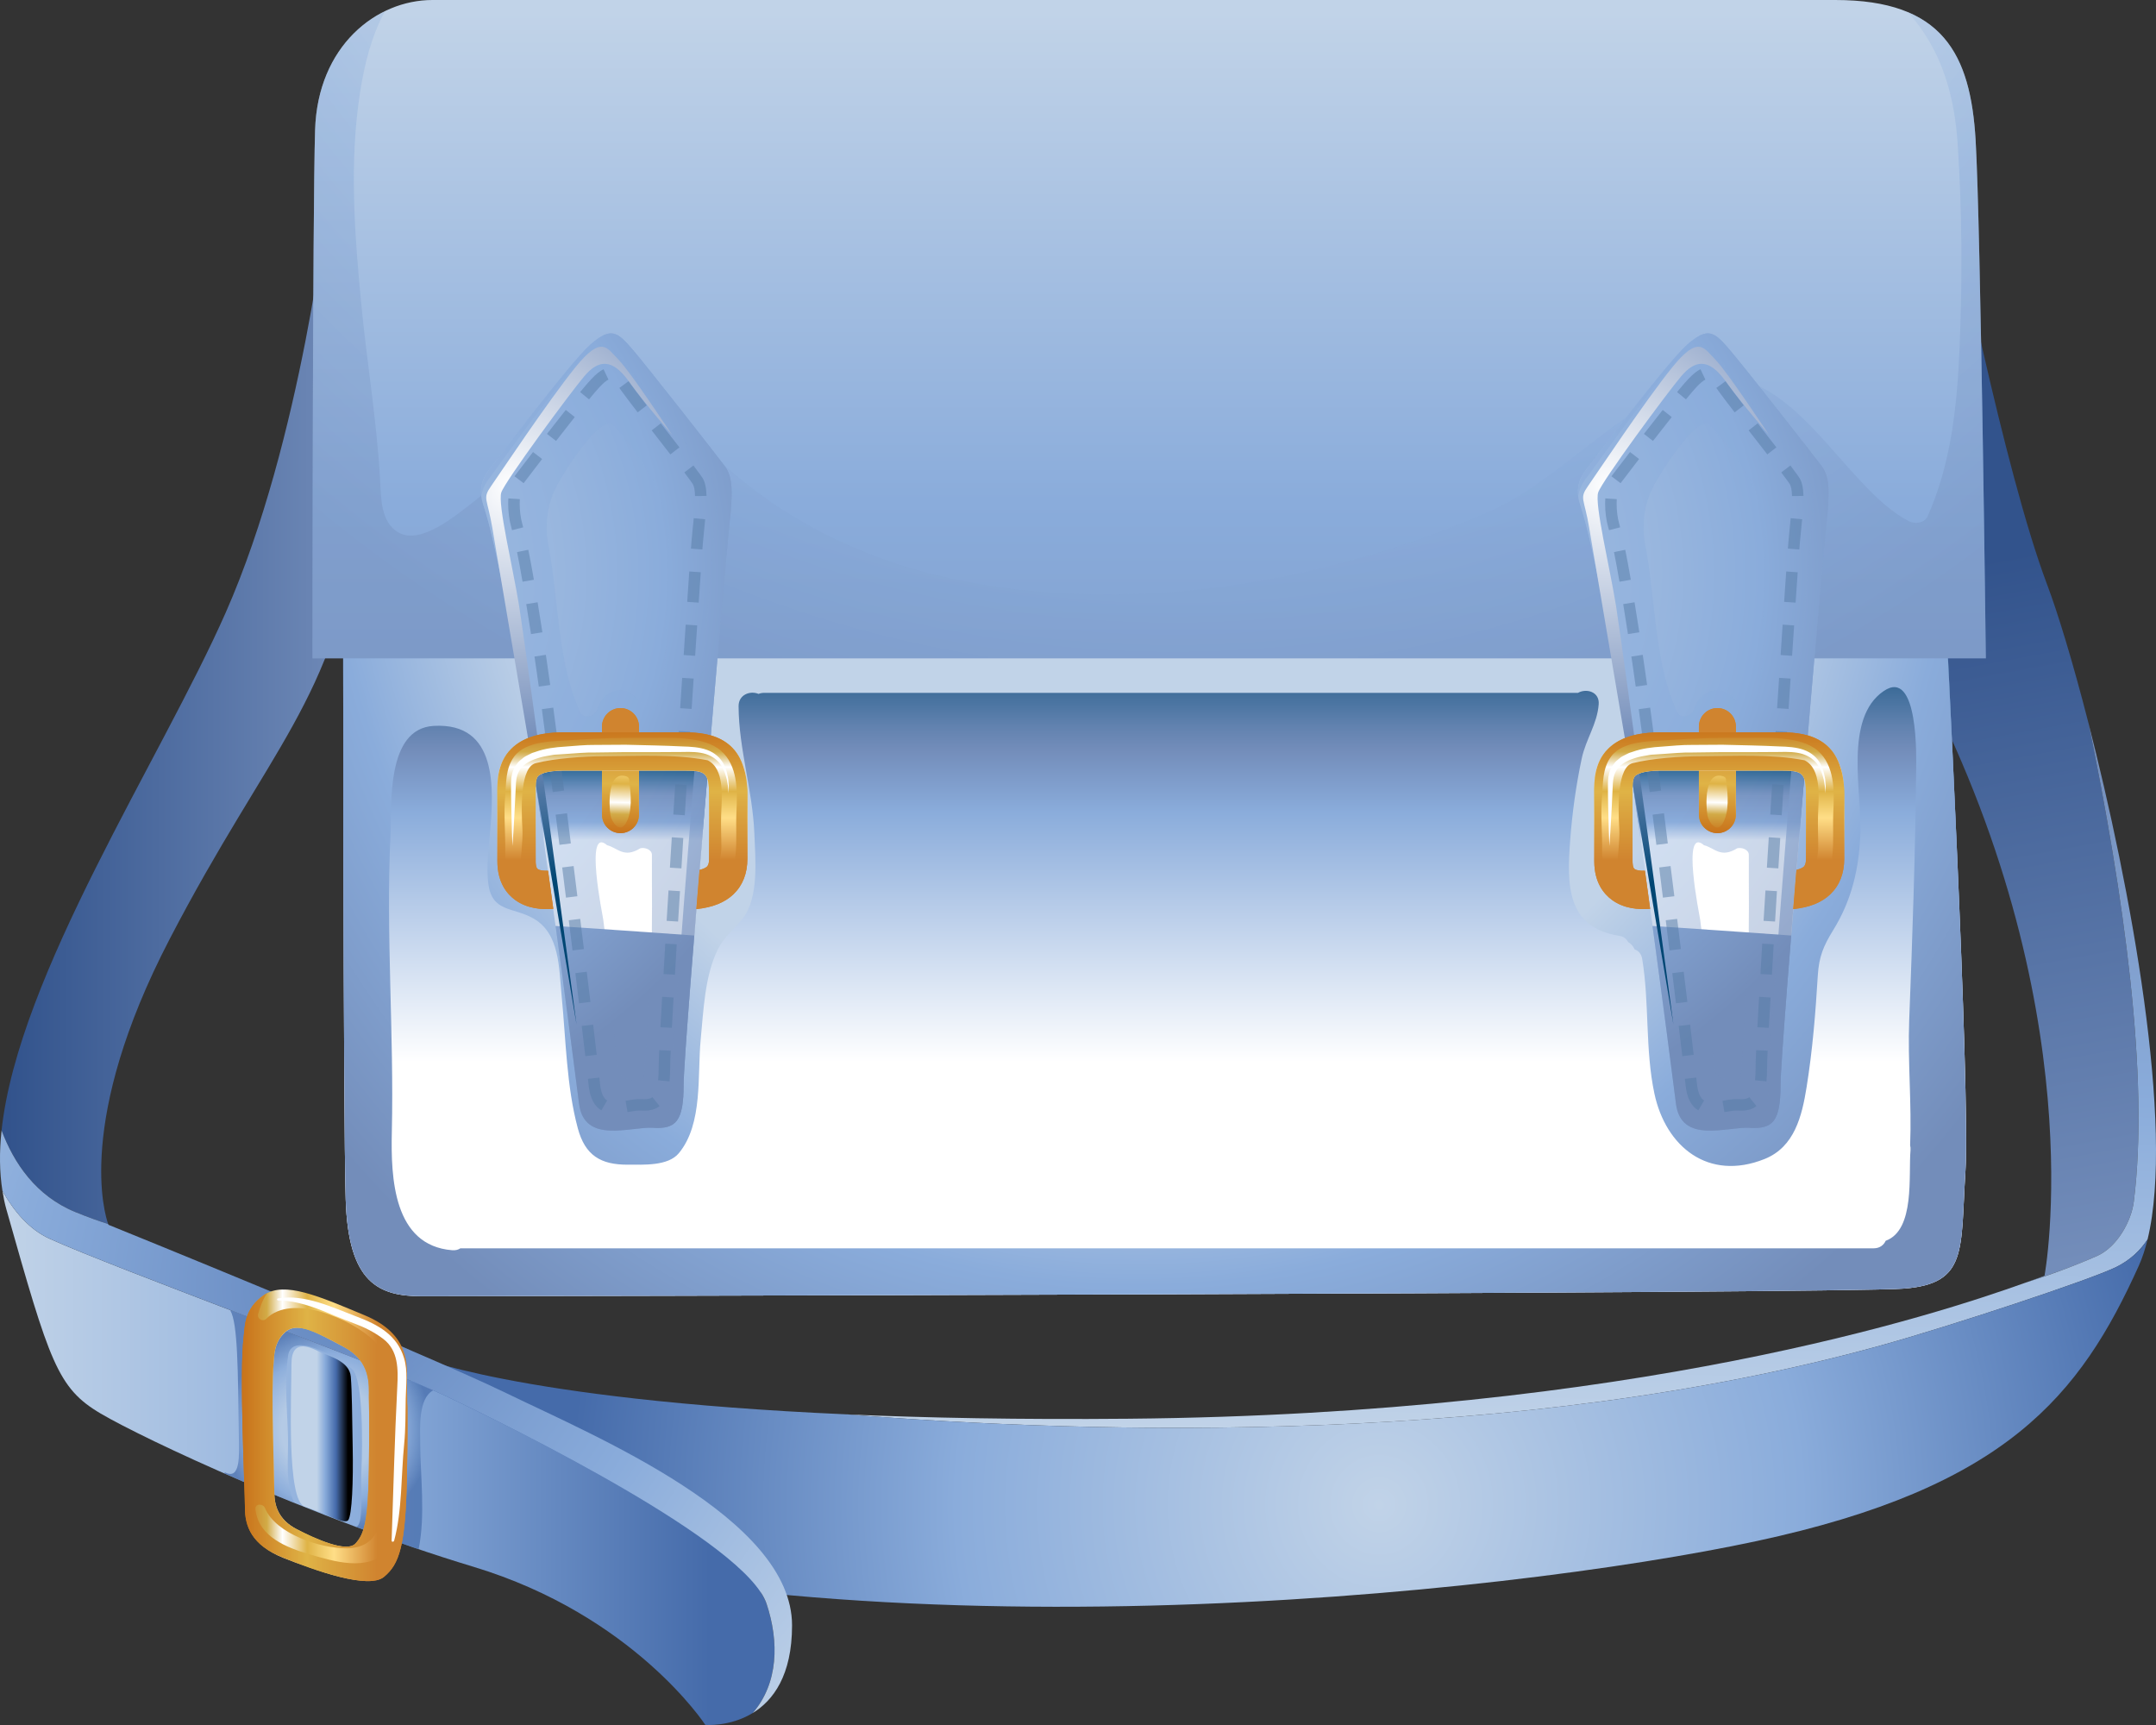 <svg width="70" height="56" viewBox="0 0 70 56" fill="none" xmlns="http://www.w3.org/2000/svg">
<rect x="0" y="0" width="70" height="56" fill="#333333" stroke="none"/>
<path d="M69.278 39.015C69.789 34.971 68.958 29.061 67.805 23.463C67.306 21.518 66.818 19.91 66.462 18.969C65.055 15.242 63.398 6.793 63.398 6.793L62.239 21.703C68.036 32.637 66.38 41.417 66.38 41.417C66.243 41.466 66.022 41.548 65.722 41.655C66.58 41.383 67.368 41.088 68.08 40.776C68.747 40.483 69.2 39.634 69.278 39.015Z" fill="url(#paint0_linear_13345_316745)"/>
<path d="M61.079 43.675C63.315 43.054 67.899 41.538 68.719 41.128C69.17 40.902 69.489 40.594 69.726 40.237C70.617 36.57 69.167 28.764 67.805 23.463C68.958 29.062 69.789 34.972 69.278 39.016C69.2 39.634 68.746 40.484 68.08 40.776C67.368 41.088 66.579 41.384 65.721 41.655C62.929 42.652 53.098 45.907 36.648 46.057C33.108 46.089 30.067 46.03 27.461 45.915C35.535 46.562 49.315 46.943 61.079 43.675Z" fill="url(#paint1_linear_13345_316745)"/>
<path d="M68.719 41.127C67.899 41.538 63.315 43.053 61.079 43.675C49.315 46.943 35.535 46.562 27.461 45.914C16.657 45.437 13.376 43.985 13.376 43.985L13.044 49.37C27.372 54.091 48.905 51.772 57.021 50.032C65.137 48.293 67.539 45.311 69.444 41.086C69.556 40.837 69.649 40.551 69.726 40.237C69.489 40.594 69.17 40.902 68.719 41.127Z" fill="url(#paint2_radial_13345_316745)"/>
<path d="M63.151 19.467C63.151 19.467 63.979 35.454 63.813 38.022C63.648 40.59 63.896 41.666 61.826 41.832C59.755 41.998 15.116 42.081 13.709 42.081C12.301 42.081 11.307 41.666 11.224 38.933C11.141 36.2 11.141 18.97 11.141 18.97L63.151 19.467Z" fill="url(#paint3_radial_13345_316745)"/>
<g style="mix-blend-mode:multiply">
<path d="M63.151 19.467C63.151 19.467 63.979 35.454 63.813 38.022C63.648 40.59 63.896 41.666 61.826 41.832C59.755 41.998 15.116 42.081 13.709 42.081C12.301 42.081 11.307 41.666 11.224 38.933C11.141 36.2 11.141 18.97 11.141 18.97L63.151 19.467Z" fill="url(#paint4_linear_13345_316745)"/>
</g>
<g style="mix-blend-mode:multiply">
<path d="M63.151 19.467L11.141 18.97C11.141 18.97 11.141 36.2 11.224 38.933C11.307 41.666 12.301 42.081 13.709 42.081C15.116 42.081 59.755 41.998 61.826 41.832C63.896 41.666 63.648 40.59 63.813 38.022C63.979 35.454 63.151 19.467 63.151 19.467ZM62.213 24.933C62.188 27.666 62.092 30.396 61.987 33.126C61.936 34.46 62.072 35.835 62.017 37.183C62.029 37.229 62.035 37.28 62.03 37.338C61.959 38.139 62.185 39.931 61.224 40.28C61.161 40.419 61.031 40.525 60.832 40.525H14.947C14.879 40.571 14.79 40.596 14.682 40.587C12.773 40.436 12.687 38.239 12.722 36.743C12.795 33.547 12.528 30.346 12.676 27.15C12.723 26.123 12.528 23.649 14.086 23.565C16.161 23.452 16.036 25.586 15.909 27.036C15.862 27.571 15.788 28.131 15.852 28.668C15.966 29.62 16.644 29.439 17.305 29.808C18.182 30.296 18.147 31.432 18.236 32.338C18.372 33.73 18.393 35.269 18.76 36.628C18.997 37.508 19.502 37.816 20.391 37.81C20.882 37.807 21.688 37.864 22.042 37.435C22.83 36.481 22.638 34.901 22.75 33.744C22.839 32.817 22.883 31.686 23.295 30.844C23.513 30.399 23.819 30.19 24.114 29.817C24.648 29.145 24.524 27.872 24.492 27.06C24.437 25.66 23.985 24.308 23.98 22.925C23.979 22.546 24.36 22.414 24.628 22.527C24.68 22.506 24.739 22.493 24.806 22.493H51.233C51.511 22.337 51.936 22.459 51.906 22.863C51.857 23.511 51.489 23.992 51.354 24.628C51.169 25.501 51.046 26.386 50.98 27.277C50.874 28.705 50.848 30.105 52.567 30.378C52.719 30.402 52.812 30.481 52.859 30.582C52.947 30.631 53.024 30.707 53.07 30.819C53.07 30.82 53.07 30.821 53.071 30.821C53.192 30.86 53.29 30.958 53.318 31.129C53.557 32.575 53.409 34.071 53.715 35.504C54.08 37.218 55.458 38.359 57.291 37.626C58.265 37.236 58.505 36.231 58.656 35.292C58.85 34.087 58.946 32.877 59.02 31.662C59.057 31.061 59.204 30.706 59.509 30.213C60.129 29.212 60.362 28.191 60.403 27.021C60.45 25.722 59.867 23.316 61.158 22.435C62.303 21.654 62.215 24.685 62.213 24.933Z" fill="url(#paint5_radial_13345_316745)"/>
</g>
<path d="M2.445 39.347C2.838 39.508 3.191 39.636 3.512 39.736C3.408 39.448 2.439 36.389 5.509 30.484C8.739 24.271 10.892 22.698 11.637 17.065C12.383 11.432 10.644 6.462 10.644 6.462C10.644 6.462 9.815 14.248 7.331 19.881C5.232 24.639 0.594 31.641 0.051 36.697C0.453 37.762 1.168 38.824 2.445 39.347Z" fill="url(#paint6_linear_13345_316745)"/>
<path d="M24.887 52.062C24.225 50.074 16.73 46.388 14.453 45.311C12.175 44.234 3.81 41.211 1.615 40.216C0.954 39.917 0.455 39.33 0.079 38.658C0.112 38.865 0.152 39.068 0.208 39.264C1.615 44.234 1.864 45.062 3.272 45.891C4.68 46.719 10.146 49.287 15.363 50.861C20.581 52.434 22.9 55.996 22.9 55.996C22.9 55.996 23.694 56.066 24.439 55.611C25.278 54.638 25.296 53.287 24.887 52.062Z" fill="url(#paint7_linear_13345_316745)"/>
<path d="M25.716 52.766C25.716 49.287 19.339 46.636 16.441 45.228C13.542 43.82 3.521 39.761 3.521 39.761C3.521 39.761 3.517 39.751 3.512 39.736C3.191 39.635 2.837 39.508 2.444 39.347C1.167 38.824 0.452 37.762 0.051 36.697C-0.024 37.391 -0.018 38.047 0.079 38.658C0.455 39.33 0.954 39.917 1.616 40.216C3.811 41.21 12.175 44.234 14.453 45.311C16.73 46.388 24.225 50.074 24.888 52.062C25.296 53.287 25.279 54.638 24.44 55.611C25.097 55.209 25.716 54.397 25.716 52.766Z" fill="url(#paint8_radial_13345_316745)"/>
<g style="mix-blend-mode:multiply" opacity="0.7">
<path d="M14.066 45.135C12.692 44.528 10.047 43.515 7.502 42.541C7.493 42.541 7.485 42.541 7.476 42.541C7.724 42.96 7.724 44.483 7.755 46.657C7.763 47.233 7.817 48.055 7.311 47.803C7.298 47.796 7.288 47.82 7.278 47.83C7.984 48.14 8.751 48.464 9.555 48.789C9.248 48.107 9.367 47.392 9.351 46.671C9.33 45.781 9.226 44.889 9.355 44.002C9.483 43.121 11.269 44.272 11.451 44.467C11.789 44.828 11.776 46.894 11.732 47.793C11.709 48.279 11.824 49.639 11.532 49.557C12.209 49.81 12.897 50.058 13.592 50.293C13.818 49.18 13.647 47.925 13.643 46.832C13.642 46.378 13.57 45.4 14.066 45.135Z" fill="url(#paint9_radial_13345_316745)"/>
</g>
<path opacity="0.5" d="M13.279 43.814C12.023 43.274 10.608 42.679 9.253 42.116C8.725 42.44 8.115 42.549 7.502 42.541C10.048 43.515 12.693 44.529 14.066 45.136C14.069 45.134 14.072 45.133 14.075 45.132C13.638 44.867 13.369 44.315 13.279 43.814Z" fill="url(#paint10_radial_13345_316745)"/>
<path d="M10.147 21.372H64.475C64.475 21.372 64.31 7.373 64.144 4.556C63.979 1.74 63.068 0 59.589 0C56.111 0 15.861 0 14.039 0C12.217 0 10.313 1.492 10.23 4.225C10.147 6.959 10.147 21.372 10.147 21.372Z" fill="url(#paint11_linear_13345_316745)"/>
<g style="mix-blend-mode:multiply" opacity="0.4">
<path d="M64.144 4.557C64.025 2.524 63.517 1.053 61.937 0.391C62.016 0.476 62.093 0.564 62.165 0.654C63.103 1.825 63.464 3.21 63.562 4.691C63.707 6.888 63.714 9.138 63.62 11.338C63.54 13.195 63.346 15.039 62.589 16.755C62.486 16.988 62.169 17.021 61.969 16.917C59.814 15.794 58.139 11.613 55.284 12.351C52.608 13.042 50.777 15.555 48.254 16.651C42.84 19.005 36.172 20.081 30.366 18.661C27.462 17.951 24.667 16.432 22.633 14.224C22.078 13.622 21.402 12.702 20.545 12.545C19.578 12.367 18.772 12.894 18.104 13.538C17.172 14.438 16.383 15.519 15.35 16.309C14.844 16.696 13.679 17.702 12.943 17.29C12.351 16.959 12.373 16.146 12.34 15.555C12.231 13.629 11.905 11.722 11.723 9.803C11.509 7.556 11.34 5.238 11.691 2.995C11.83 2.108 12.057 1.162 12.501 0.365C11.278 0.96 10.289 2.274 10.23 4.225C10.147 6.959 10.147 21.372 10.147 21.372H64.475C64.475 21.372 64.31 7.373 64.144 4.557Z" fill="url(#paint12_radial_13345_316745)"/>
</g>
<path d="M15.985 15.118C15.985 15.118 18.511 11.763 19.173 11.183C19.836 10.604 20.043 10.769 20.54 11.349C21.037 11.929 23.273 14.787 23.521 15.118C23.77 15.449 23.811 15.864 23.687 16.982C23.562 18.1 22.196 34.004 22.196 35.205C22.196 36.406 21.948 36.655 21.202 36.613C20.457 36.572 18.966 37.152 18.8 35.827C18.635 34.501 17.351 24.644 16.772 21.413C16.192 18.183 15.902 17.023 15.695 16.402C15.488 15.781 15.736 15.408 15.985 15.118Z" fill="url(#paint13_radial_13345_316745)"/>
<g style="mix-blend-mode:multiply">
<path d="M22.54 30.37C22.682 28.594 22.852 26.545 23.018 24.589C22.129 24.601 21.241 24.607 20.352 24.581C19.358 24.553 18.248 24.318 17.27 24.582C17.518 26.265 17.792 28.236 18.039 30.06C19.54 30.156 21.04 30.265 22.54 30.37Z" fill="url(#paint14_linear_13345_316745)"/>
</g>
<g style="mix-blend-mode:multiply" opacity="0.4">
<path d="M23.521 15.118C23.273 14.787 21.037 11.929 20.54 11.349C20.043 10.769 19.836 10.604 19.173 11.183C18.511 11.763 15.985 15.118 15.985 15.118C15.736 15.408 15.488 15.781 15.695 16.402C15.902 17.023 16.192 18.183 16.772 21.413C17.351 24.644 18.635 34.501 18.8 35.827C18.966 37.152 20.457 36.572 21.202 36.613C21.948 36.655 22.196 36.406 22.196 35.205C22.196 34.004 23.562 18.1 23.687 16.982C23.811 15.864 23.77 15.449 23.521 15.118ZM21.14 31.229C21.089 32.558 20.995 33.714 20.912 34.895C20.887 35.258 20.078 35.041 20.043 34.708C19.879 33.143 19.802 31.422 19.587 29.862C19.567 29.71 18.965 26.79 19.712 27.439C20.054 27.523 20.25 27.874 20.79 27.538C20.937 27.5 21.167 27.582 21.166 27.752C21.161 28.827 21.188 30 21.14 31.229ZM21.716 17.769C21.657 18.956 21.645 19.935 21.616 21.123C21.606 21.53 21.534 22.594 21.492 22.697C21.189 23.457 20.82 22.711 20.491 22.51C20.015 22.218 19.539 22.546 19.386 23.027C19.313 23.255 18.941 23.36 18.826 23.1C18.085 21.421 18.149 19.502 17.81 17.723C17.675 17.012 17.767 16.327 18.121 15.694C18.305 15.363 19.527 13.365 19.928 13.825C20.907 14.946 21.792 16.204 21.716 17.769Z" fill="url(#paint15_radial_13345_316745)"/>
</g>
<path d="M18.719 33.258C18.719 33.258 17.062 20.957 16.855 19.673C16.648 18.39 16.152 16.36 16.276 15.987C16.4 15.615 18.512 12.757 18.967 12.218C19.423 11.68 19.867 11.618 20.411 12.374C20.955 13.13 21.825 14.123 21.825 14.123C21.825 14.123 20.458 12.053 20.085 11.68C19.713 11.307 19.547 10.851 18.678 11.928C17.808 13.005 16.234 15.366 15.945 15.78C15.655 16.194 15.82 16.153 15.986 17.147C16.152 18.141 18.719 33.258 18.719 33.258Z" fill="url(#paint16_radial_13345_316745)"/>
<g style="mix-blend-mode:multiply" opacity="0.6">
<path d="M23.521 15.118C23.272 14.787 21.036 11.929 20.539 11.349C20.042 10.769 19.835 10.604 19.173 11.183C18.51 11.763 15.984 15.118 15.984 15.118C15.779 15.357 15.579 15.654 15.629 16.099C15.671 15.817 15.816 15.607 15.962 15.429C15.962 15.429 18.333 12.122 18.955 11.551C19.578 10.979 19.772 11.143 20.238 11.714C20.705 12.286 22.805 15.102 23.038 15.429C23.271 15.755 23.31 16.164 23.193 17.266C23.077 18.368 21.794 34.043 21.794 35.227C21.794 36.247 21.619 36.569 21.123 36.613C21.15 36.613 21.177 36.612 21.201 36.613C21.947 36.655 22.195 36.406 22.195 35.205C22.195 34.004 23.562 18.1 23.686 16.982C23.81 15.864 23.769 15.449 23.521 15.118Z" fill="url(#paint17_radial_13345_316745)"/>
</g>
<g style="mix-blend-mode:multiply" opacity="0.5">
<path d="M20.373 36.103L20.31 35.736L20.344 35.73C20.51 35.701 20.685 35.671 20.84 35.682C20.869 35.684 20.896 35.685 20.922 35.685C21.08 35.685 21.146 35.646 21.182 35.617L21.416 35.907C21.271 36.025 21.075 36.07 20.815 36.054C20.701 36.047 20.559 36.071 20.408 36.097L20.373 36.103Z" fill="#567BA6"/>
<path d="M19.525 36.047C19.289 35.909 19.153 35.639 19.11 35.224L19.088 35.023L19.459 34.981L19.482 35.186C19.511 35.471 19.59 35.653 19.714 35.726L19.525 36.047Z" fill="#567BA6"/>
<path d="M21.739 35.106L21.367 35.07C21.38 34.934 21.387 34.775 21.387 34.584C21.387 34.499 21.392 34.331 21.404 34.092L21.777 34.109C21.766 34.34 21.76 34.503 21.76 34.584C21.76 34.787 21.753 34.958 21.739 35.106Z" fill="#567BA6"/>
<path d="M19.003 34.287L18.887 33.306L19.258 33.262L19.375 34.243L19.003 34.287Z" fill="#567BA6"/>
<path d="M21.815 33.368L21.442 33.348C21.458 33.058 21.477 32.726 21.498 32.36L21.87 32.382C21.849 32.747 21.831 33.079 21.815 33.368Z" fill="#567BA6"/>
<path d="M19.051 31.546L18.68 31.591L18.799 32.571L19.17 32.526L19.051 31.546Z" fill="#567BA6"/>
<path d="M21.6 30.634L21.542 31.621L21.915 31.642L21.972 30.655L21.6 30.634Z" fill="#567BA6"/>
<path d="M18.838 29.83L18.467 29.875L18.588 30.855L18.959 30.81L18.838 29.83Z" fill="#567BA6"/>
<path d="M21.705 28.907L21.644 29.894L22.016 29.917L22.078 28.93L21.705 28.907Z" fill="#567BA6"/>
<path d="M18.624 28.115L18.253 28.162L18.376 29.141L18.746 29.095L18.624 28.115Z" fill="#567BA6"/>
<path d="M21.812 27.181L21.75 28.168L22.124 28.191L22.185 27.205L21.812 27.181Z" fill="#567BA6"/>
<path d="M18.411 26.4L18.04 26.447L18.164 27.427L18.534 27.38L18.411 26.4Z" fill="#567BA6"/>
<path d="M21.924 25.456L21.861 26.442L22.234 26.466L22.296 25.48L21.924 25.456Z" fill="#567BA6"/>
<path d="M18.19 24.686L17.819 24.733L17.945 25.713L18.316 25.665L18.19 24.686Z" fill="#567BA6"/>
<path d="M22.036 23.731L21.972 24.717L22.345 24.741L22.409 23.755L22.036 23.731Z" fill="#567BA6"/>
<path d="M17.723 24C17.678 23.655 17.634 23.327 17.593 23.022L17.963 22.972C18.004 23.277 18.048 23.605 18.093 23.951L17.723 24Z" fill="#567BA6"/>
<path d="M22.148 22.005L22.084 22.991L22.456 23.015L22.521 22.029L22.148 22.005Z" fill="#567BA6"/>
<path d="M17.494 22.289C17.454 21.999 17.417 21.742 17.384 21.524L17.353 21.314L17.723 21.258L17.754 21.469C17.787 21.688 17.824 21.946 17.864 22.237L17.494 22.289Z" fill="#567BA6"/>
<path d="M22.263 20.278L22.197 21.265L22.57 21.29L22.636 20.303L22.263 20.278Z" fill="#567BA6"/>
<path d="M17.241 20.584C17.185 20.225 17.134 19.903 17.086 19.612L17.455 19.552C17.503 19.844 17.554 20.167 17.61 20.527L17.241 20.584Z" fill="#567BA6"/>
<path d="M22.379 18.552L22.312 19.539L22.685 19.564L22.752 18.577L22.379 18.552Z" fill="#567BA6"/>
<path d="M16.966 18.885C16.898 18.494 16.839 18.18 16.787 17.922L17.153 17.848C17.206 18.109 17.266 18.426 17.335 18.821L16.966 18.885Z" fill="#567BA6"/>
<path d="M22.805 17.838L22.433 17.81C22.442 17.692 22.448 17.606 22.453 17.555C22.466 17.409 22.48 17.27 22.493 17.137L22.524 16.822L22.895 16.857L22.865 17.174C22.852 17.305 22.839 17.444 22.825 17.59C22.82 17.639 22.814 17.723 22.805 17.838Z" fill="#567BA6"/>
<path d="M16.625 17.212L16.598 17.109C16.533 16.875 16.499 16.614 16.499 16.352C16.499 16.294 16.501 16.236 16.504 16.18L16.877 16.204C16.874 16.252 16.873 16.302 16.873 16.352C16.873 16.581 16.902 16.808 16.958 17.01L16.987 17.119L16.625 17.212Z" fill="#567BA6"/>
<path d="M22.565 16.105C22.562 15.917 22.537 15.785 22.492 15.713C22.471 15.678 22.406 15.585 22.217 15.337L22.514 15.111C22.727 15.393 22.785 15.477 22.809 15.516C22.892 15.65 22.933 15.835 22.938 16.098L22.565 16.105Z" fill="#567BA6"/>
<path d="M17.001 15.686L16.704 15.461C16.704 15.461 16.958 15.127 17.306 14.674L17.601 14.901C17.254 15.353 17.001 15.686 17.001 15.686Z" fill="#567BA6"/>
<path d="M21.453 13.743L21.158 13.972L21.765 14.752L22.06 14.523L21.453 13.743Z" fill="#567BA6"/>
<path d="M18.054 14.315L17.759 14.086C17.962 13.826 18.172 13.557 18.369 13.308L18.661 13.539C18.465 13.788 18.255 14.056 18.054 14.315Z" fill="#567BA6"/>
<path d="M20.704 13.387C20.434 13.037 20.267 12.817 20.18 12.694L20.108 12.594L20.408 12.374L20.483 12.478C20.567 12.595 20.735 12.818 20.999 13.159L20.704 13.387Z" fill="#567BA6"/>
<path d="M19.124 12.965L18.836 12.728C18.994 12.535 19.115 12.395 19.194 12.311C19.351 12.145 19.479 12.042 19.595 11.986L19.755 12.323C19.683 12.357 19.586 12.439 19.465 12.567C19.392 12.645 19.277 12.778 19.124 12.965Z" fill="#567BA6"/>
</g>
<path d="M20.746 26.446C20.746 26.777 20.477 27.046 20.146 27.046C19.814 27.046 19.545 26.777 19.545 26.446V23.588C19.545 23.256 19.814 22.987 20.146 22.987C20.477 22.987 20.746 23.256 20.746 23.588V26.446Z" fill="url(#paint18_linear_13345_316745)"/>
<g style="mix-blend-mode:multiply">
<path d="M20.146 22.987C19.814 22.987 19.545 23.256 19.545 23.588V26.446C19.545 26.777 19.814 27.046 20.146 27.046C20.477 27.046 20.746 26.777 20.746 26.446V23.588C20.746 23.256 20.477 22.987 20.146 22.987ZM19.964 23.192C19.976 23.133 20.016 23.087 20.088 23.076C20.093 23.073 20.098 23.069 20.104 23.066C20.168 23.034 20.228 23.061 20.262 23.106C20.365 23.153 20.445 23.245 20.428 23.366C20.405 23.532 20.066 23.695 19.945 23.55C19.857 23.445 19.887 23.3 19.964 23.192ZM20.315 26.734C20.116 27.067 19.857 26.681 19.821 26.46C19.766 26.128 19.719 24.993 20.344 25.207C20.418 25.233 20.44 25.304 20.425 25.363C20.427 25.368 20.43 25.372 20.431 25.377C20.488 25.79 20.54 26.357 20.315 26.734Z" fill="url(#paint19_linear_13345_316745)"/>
</g>
<path d="M22.236 23.774H18.303C17.515 23.774 16.956 23.952 16.594 24.317C16.143 24.77 16.147 25.346 16.149 25.727L16.149 27.958C16.149 28.652 16.463 29.025 16.726 29.216C17.11 29.496 17.582 29.535 17.964 29.505C17.908 29.095 17.851 28.682 17.794 28.267C17.651 28.272 17.521 28.258 17.456 28.211C17.396 28.168 17.392 28.006 17.392 27.958L17.391 25.719C17.39 25.503 17.389 25.279 17.475 25.192C17.516 25.151 17.696 25.017 18.303 25.017H22.236C22.894 25.017 23.023 25.08 23.023 25.804V27.875C23.023 28.066 22.971 28.117 22.954 28.133C22.931 28.155 22.864 28.204 22.713 28.241C22.678 28.673 22.643 29.099 22.609 29.513C23.134 29.459 23.534 29.3 23.817 29.027C24.115 28.74 24.266 28.352 24.266 27.875V25.804C24.266 23.985 23.108 23.774 22.236 23.774Z" fill="url(#paint20_linear_13345_316745)"/>
<g style="mix-blend-mode:multiply">
<path d="M22.236 23.774H18.303C17.515 23.774 16.956 23.952 16.594 24.317C16.143 24.77 16.147 25.346 16.149 25.727L16.149 27.958C16.149 28.652 16.463 29.025 16.726 29.216C17.11 29.496 17.582 29.535 17.964 29.505C17.908 29.095 17.851 28.682 17.794 28.267C17.651 28.272 17.521 28.258 17.456 28.211C17.396 28.168 17.392 28.006 17.392 27.958L17.391 25.719C17.39 25.503 17.389 25.279 17.475 25.192C17.516 25.151 17.696 25.017 18.303 25.017H22.236C22.894 25.017 23.023 25.08 23.023 25.804V27.875C23.023 28.066 22.971 28.117 22.954 28.133C22.931 28.155 22.864 28.204 22.713 28.241C22.678 28.673 22.643 29.099 22.609 29.513C23.134 29.459 23.534 29.3 23.817 29.027C24.115 28.74 24.266 28.352 24.266 27.875V25.804C24.266 23.985 23.108 23.774 22.236 23.774ZM23.678 28.58C23.628 28.612 23.566 28.613 23.486 28.566C23.24 28.422 23.421 27.768 23.422 27.535C23.422 27.176 23.402 26.817 23.414 26.457C23.433 25.903 23.542 24.956 22.971 24.68C21.882 24.473 20.72 24.545 19.612 24.549C18.966 24.552 18.033 24.615 17.397 24.774C16.9 24.898 16.916 26.15 16.962 26.933C16.981 27.26 16.893 28.046 16.884 28.144C16.853 28.501 16.387 28.47 16.403 27.616C16.413 27.077 16.352 26.423 16.399 25.886C16.44 25.415 16.406 24.947 16.698 24.556C17.088 24.036 17.993 24.068 18.576 24.025C19.387 23.965 20.201 23.948 21.014 23.952C21.709 23.955 22.838 23.876 23.409 24.374C23.959 24.854 23.944 25.682 23.911 26.349C23.888 26.831 23.93 27.316 23.878 27.797C23.862 27.947 23.856 28.464 23.678 28.58Z" fill="url(#paint21_linear_13345_316745)"/>
</g>
<path d="M16.638 27.461C16.638 27.461 16.632 27.297 16.621 27.009C16.616 26.722 16.598 26.312 16.594 25.82C16.594 25.695 16.593 25.566 16.592 25.431C16.594 25.306 16.604 25.146 16.667 25.001L16.714 24.892L16.787 24.795C16.832 24.725 16.896 24.676 16.96 24.625C17.021 24.567 17.095 24.536 17.167 24.499L17.277 24.445L17.391 24.407C17.691 24.299 18.029 24.256 18.347 24.238C18.669 24.215 18.994 24.179 19.327 24.183C19.658 24.18 19.988 24.178 20.314 24.177C20.637 24.184 20.956 24.192 21.263 24.2C21.571 24.206 21.867 24.22 22.148 24.232C22.429 24.239 22.711 24.256 22.956 24.345C23.203 24.433 23.393 24.608 23.49 24.793C23.592 24.977 23.62 25.157 23.645 25.299C23.66 25.443 23.664 25.557 23.659 25.634C23.658 25.711 23.657 25.752 23.657 25.752C23.657 25.752 23.653 25.711 23.646 25.634C23.643 25.558 23.623 25.447 23.598 25.307C23.561 25.171 23.519 25.001 23.411 24.841C23.306 24.68 23.132 24.547 22.911 24.477C22.687 24.409 22.429 24.405 22.148 24.413C21.866 24.415 21.568 24.416 21.259 24.418C20.953 24.418 20.635 24.417 20.313 24.417C19.993 24.421 19.668 24.425 19.342 24.43C19.018 24.423 18.69 24.456 18.368 24.477L18.127 24.493L18.008 24.5C17.98 24.5 17.935 24.512 17.899 24.517C17.748 24.542 17.598 24.566 17.46 24.614C17.183 24.7 16.935 24.842 16.833 25.073C16.777 25.183 16.76 25.304 16.751 25.442C16.745 25.573 16.739 25.699 16.733 25.821C16.714 26.313 16.684 26.723 16.669 27.01C16.649 27.297 16.638 27.461 16.638 27.461Z" fill="white"/>
<path d="M51.599 15.118C51.599 15.118 54.124 11.763 54.787 11.183C55.45 10.604 55.657 10.769 56.153 11.349C56.651 11.929 58.886 14.787 59.135 15.118C59.383 15.449 59.425 15.864 59.301 16.982C59.176 18.1 57.81 34.004 57.81 35.205C57.81 36.406 57.561 36.655 56.816 36.613C56.071 36.572 54.58 37.152 54.414 35.827C54.249 34.501 52.965 24.644 52.385 21.413C51.806 18.183 51.516 17.023 51.309 16.402C51.102 15.781 51.35 15.408 51.599 15.118Z" fill="url(#paint22_radial_13345_316745)"/>
<g style="mix-blend-mode:multiply">
<path d="M58.155 30.37C58.297 28.594 58.467 26.545 58.633 24.589C57.744 24.601 56.856 24.607 55.968 24.581C54.973 24.553 53.864 24.318 52.886 24.582C53.133 26.265 53.407 28.236 53.654 30.06C55.155 30.156 56.654 30.265 58.155 30.37Z" fill="url(#paint23_linear_13345_316745)"/>
</g>
<g style="mix-blend-mode:multiply" opacity="0.4">
<path d="M59.135 15.118C58.886 14.787 56.651 11.929 56.153 11.349C55.657 10.769 55.45 10.604 54.787 11.183C54.124 11.763 51.599 15.118 51.599 15.118C51.35 15.408 51.102 15.781 51.309 16.402C51.516 17.023 51.806 18.183 52.385 21.413C52.965 24.644 54.249 34.501 54.414 35.827C54.58 37.152 56.071 36.572 56.816 36.613C57.561 36.655 57.81 36.406 57.81 35.205C57.81 34.004 59.176 18.1 59.301 16.982C59.425 15.864 59.383 15.449 59.135 15.118ZM56.754 31.229C56.702 32.558 56.609 33.714 56.526 34.895C56.501 35.258 55.691 35.041 55.657 34.708C55.493 33.143 55.416 31.422 55.201 29.862C55.18 29.71 54.579 26.79 55.325 27.439C55.668 27.523 55.863 27.874 56.403 27.538C56.551 27.5 56.781 27.582 56.78 27.752C56.775 28.827 56.801 30 56.754 31.229ZM57.33 17.769C57.271 18.956 57.259 19.935 57.23 21.123C57.22 21.53 57.147 22.594 57.106 22.697C56.803 23.457 56.433 22.711 56.105 22.51C55.629 22.218 55.153 22.546 54.999 23.027C54.927 23.255 54.554 23.36 54.44 23.1C53.699 21.421 53.763 19.502 53.424 17.723C53.289 17.012 53.38 16.327 53.735 15.694C53.919 15.363 55.14 13.365 55.542 13.825C56.522 14.946 57.406 16.204 57.33 17.769Z" fill="url(#paint24_radial_13345_316745)"/>
</g>
<path d="M54.332 33.258C54.332 33.258 52.676 20.957 52.469 19.673C52.262 18.39 51.765 16.36 51.889 15.987C52.013 15.615 54.125 12.757 54.581 12.218C55.036 11.68 55.481 11.618 56.024 12.374C56.568 13.13 57.438 14.123 57.438 14.123C57.438 14.123 56.072 12.053 55.699 11.68C55.326 11.307 55.16 10.851 54.291 11.928C53.421 13.005 51.848 15.366 51.558 15.78C51.268 16.194 51.434 16.153 51.599 17.147C51.765 18.141 54.332 33.258 54.332 33.258Z" fill="url(#paint25_radial_13345_316745)"/>
<g style="mix-blend-mode:multiply" opacity="0.6">
<path d="M59.134 15.118C58.885 14.787 56.649 11.929 56.152 11.349C55.656 10.769 55.449 10.604 54.786 11.183C54.123 11.763 51.597 15.118 51.597 15.118C51.393 15.357 51.192 15.654 51.242 16.099C51.284 15.817 51.429 15.607 51.575 15.429C51.575 15.429 53.947 12.122 54.569 11.551C55.191 10.979 55.385 11.143 55.852 11.714C56.318 12.286 58.418 15.102 58.651 15.429C58.885 15.755 58.923 16.164 58.807 17.266C58.69 18.368 57.407 34.043 57.407 35.227C57.407 36.247 57.233 36.569 56.737 36.613C56.763 36.613 56.79 36.612 56.815 36.613C57.56 36.655 57.809 36.406 57.809 35.205C57.809 34.004 59.175 18.1 59.3 16.982C59.424 15.864 59.382 15.449 59.134 15.118Z" fill="url(#paint26_radial_13345_316745)"/>
</g>
<g style="mix-blend-mode:multiply" opacity="0.5">
<path d="M55.986 36.103L55.923 35.736L55.957 35.73C56.123 35.701 56.298 35.671 56.453 35.682C56.482 35.684 56.509 35.685 56.535 35.685C56.693 35.685 56.759 35.646 56.795 35.617L57.029 35.907C56.883 36.025 56.688 36.07 56.429 36.054C56.315 36.047 56.172 36.071 56.021 36.097L55.986 36.103Z" fill="#567BA6"/>
<path d="M55.14 36.047C54.904 35.909 54.768 35.639 54.725 35.224L54.703 35.023L55.074 34.981L55.097 35.186C55.127 35.471 55.205 35.653 55.33 35.726L55.14 36.047Z" fill="#567BA6"/>
<path d="M57.353 35.106L56.981 35.07C56.995 34.934 57.001 34.775 57.001 34.584C57.001 34.499 57.007 34.331 57.018 34.092L57.392 34.109C57.381 34.34 57.375 34.503 57.375 34.584C57.375 34.787 57.368 34.958 57.353 35.106Z" fill="#567BA6"/>
<path d="M54.62 34.287L54.503 33.306L54.874 33.262L54.991 34.243L54.62 34.287Z" fill="#567BA6"/>
<path d="M57.43 33.368L57.057 33.348C57.073 33.058 57.092 32.726 57.113 32.36L57.486 32.382C57.465 32.747 57.446 33.079 57.43 33.368Z" fill="#567BA6"/>
<path d="M54.666 31.546L54.295 31.591L54.414 32.571L54.785 32.526L54.666 31.546Z" fill="#567BA6"/>
<path d="M57.215 30.634L57.157 31.621L57.53 31.642L57.588 30.655L57.215 30.634Z" fill="#567BA6"/>
<path d="M54.453 29.83L54.083 29.875L54.203 30.855L54.574 30.81L54.453 29.83Z" fill="#567BA6"/>
<path d="M57.32 28.907L57.259 29.894L57.632 29.917L57.693 28.93L57.32 28.907Z" fill="#567BA6"/>
<path d="M54.239 28.115L53.869 28.162L53.991 29.141L54.362 29.095L54.239 28.115Z" fill="#567BA6"/>
<path d="M57.428 27.181L57.366 28.168L57.739 28.191L57.801 27.205L57.428 27.181Z" fill="#567BA6"/>
<path d="M54.026 26.4L53.655 26.447L53.779 27.427L54.15 27.38L54.026 26.4Z" fill="#567BA6"/>
<path d="M57.538 25.455L57.476 26.442L57.849 26.465L57.911 25.479L57.538 25.455Z" fill="#567BA6"/>
<path d="M53.805 24.686L53.435 24.734L53.561 25.713L53.932 25.665L53.805 24.686Z" fill="#567BA6"/>
<path d="M57.65 23.731L57.586 24.717L57.959 24.741L58.023 23.755L57.65 23.731Z" fill="#567BA6"/>
<path d="M53.337 24C53.292 23.655 53.248 23.327 53.206 23.022L53.577 22.972C53.618 23.277 53.662 23.605 53.708 23.951L53.337 24Z" fill="#567BA6"/>
<path d="M57.763 22.005L57.698 22.991L58.071 23.015L58.136 22.029L57.763 22.005Z" fill="#567BA6"/>
<path d="M53.108 22.289C53.067 21.999 53.03 21.742 52.998 21.524L52.966 21.314L53.336 21.258L53.367 21.469C53.4 21.688 53.437 21.946 53.478 22.237L53.108 22.289Z" fill="#567BA6"/>
<path d="M57.878 20.278L57.812 21.265L58.185 21.29L58.251 20.303L57.878 20.278Z" fill="#567BA6"/>
<path d="M52.856 20.584C52.8 20.225 52.749 19.903 52.701 19.612L53.07 19.552C53.118 19.844 53.169 20.167 53.225 20.527L52.856 20.584Z" fill="#567BA6"/>
<path d="M58.299 19.564L57.926 19.539L57.994 18.552L58.367 18.578L58.299 19.564Z" fill="#567BA6"/>
<path d="M52.581 18.885C52.513 18.494 52.454 18.18 52.402 17.922L52.768 17.848C52.821 18.109 52.881 18.426 52.949 18.821L52.581 18.885Z" fill="#567BA6"/>
<path d="M58.42 17.838L58.048 17.81C58.057 17.692 58.064 17.606 58.069 17.555C58.082 17.409 58.095 17.27 58.108 17.137L58.139 16.822L58.511 16.857L58.48 17.174C58.468 17.305 58.454 17.444 58.44 17.59C58.436 17.639 58.429 17.723 58.42 17.838Z" fill="#567BA6"/>
<path d="M52.241 17.212L52.213 17.109C52.148 16.875 52.114 16.614 52.114 16.352C52.114 16.294 52.116 16.236 52.12 16.18L52.492 16.204C52.489 16.252 52.488 16.302 52.488 16.352C52.488 16.581 52.517 16.808 52.573 17.01L52.602 17.119L52.241 17.212Z" fill="#567BA6"/>
<path d="M58.181 16.105C58.177 15.917 58.153 15.785 58.108 15.713C58.086 15.678 58.021 15.585 57.832 15.337L58.129 15.111C58.343 15.393 58.4 15.477 58.424 15.516C58.507 15.65 58.548 15.835 58.553 16.098L58.181 16.105Z" fill="#567BA6"/>
<path d="M52.616 15.686L52.319 15.461C52.319 15.461 52.573 15.127 52.922 14.674L53.217 14.901C52.869 15.353 52.617 15.686 52.616 15.686Z" fill="#567BA6"/>
<path d="M57.068 13.743L56.773 13.972L57.38 14.752L57.675 14.523L57.068 13.743Z" fill="#567BA6"/>
<path d="M53.669 14.315L53.374 14.086C53.577 13.826 53.787 13.557 53.984 13.308L54.277 13.539C54.08 13.788 53.87 14.056 53.669 14.315Z" fill="#567BA6"/>
<path d="M56.32 13.387C56.049 13.037 55.883 12.817 55.795 12.694L55.724 12.594L56.024 12.374L56.099 12.478C56.182 12.595 56.351 12.818 56.615 13.159L56.32 13.387Z" fill="#567BA6"/>
<path d="M54.738 12.965L54.45 12.728C54.609 12.535 54.729 12.395 54.808 12.311C54.966 12.145 55.093 12.042 55.21 11.986L55.37 12.323C55.298 12.357 55.2 12.439 55.079 12.567C55.006 12.645 54.891 12.778 54.738 12.965Z" fill="#567BA6"/>
</g>
<path d="M56.36 26.446C56.36 26.777 56.091 27.046 55.76 27.046C55.428 27.046 55.159 26.777 55.159 26.446V23.588C55.159 23.256 55.428 22.987 55.76 22.987C56.091 22.987 56.36 23.256 56.36 23.588V26.446Z" fill="url(#paint27_linear_13345_316745)"/>
<g style="mix-blend-mode:multiply">
<path d="M55.76 22.987C55.428 22.987 55.159 23.256 55.159 23.588V26.446C55.159 26.777 55.428 27.046 55.76 27.046C56.091 27.046 56.36 26.777 56.36 26.446V23.588C56.36 23.256 56.091 22.987 55.76 22.987ZM55.578 23.192C55.59 23.133 55.63 23.087 55.702 23.076C55.707 23.073 55.712 23.069 55.718 23.066C55.782 23.034 55.842 23.061 55.876 23.106C55.979 23.153 56.059 23.245 56.042 23.366C56.019 23.532 55.68 23.695 55.559 23.55C55.47 23.445 55.501 23.3 55.578 23.192ZM55.929 26.734C55.73 27.067 55.471 26.681 55.435 26.46C55.38 26.128 55.333 24.993 55.958 25.207C56.033 25.233 56.054 25.304 56.039 25.363C56.041 25.368 56.044 25.372 56.045 25.377C56.102 25.79 56.154 26.357 55.929 26.734Z" fill="url(#paint28_linear_13345_316745)"/>
</g>
<path d="M57.849 23.774H53.916C53.128 23.774 52.569 23.952 52.206 24.317C51.756 24.77 51.76 25.346 51.762 25.727L51.762 27.958C51.762 28.652 52.076 29.025 52.339 29.216C52.723 29.496 53.195 29.535 53.576 29.505C53.521 29.095 53.464 28.682 53.407 28.267C53.264 28.272 53.133 28.258 53.069 28.211C53.009 28.168 53.005 28.006 53.005 27.958L53.004 25.719C53.003 25.503 53.002 25.279 53.088 25.192C53.129 25.151 53.309 25.017 53.916 25.017H57.849C58.507 25.017 58.636 25.08 58.636 25.804V27.875C58.636 28.066 58.584 28.117 58.567 28.133C58.544 28.155 58.477 28.204 58.326 28.241C58.29 28.673 58.256 29.099 58.222 29.513C58.748 29.459 59.147 29.3 59.429 29.027C59.727 28.74 59.878 28.352 59.878 27.875V25.804C59.878 23.985 58.72 23.774 57.849 23.774Z" fill="url(#paint29_linear_13345_316745)"/>
<g style="mix-blend-mode:multiply">
<path d="M57.849 23.774H53.916C53.128 23.774 52.569 23.952 52.206 24.317C51.756 24.77 51.76 25.346 51.762 25.727L51.762 27.958C51.762 28.652 52.076 29.025 52.339 29.216C52.723 29.496 53.195 29.535 53.576 29.505C53.521 29.095 53.464 28.682 53.407 28.267C53.264 28.272 53.133 28.258 53.069 28.211C53.009 28.168 53.005 28.006 53.005 27.958L53.004 25.719C53.003 25.503 53.002 25.279 53.088 25.192C53.129 25.151 53.309 25.017 53.916 25.017H57.849C58.507 25.017 58.636 25.08 58.636 25.804V27.875C58.636 28.066 58.584 28.117 58.567 28.133C58.544 28.155 58.477 28.204 58.326 28.241C58.29 28.673 58.256 29.099 58.222 29.513C58.748 29.459 59.147 29.3 59.429 29.027C59.727 28.74 59.878 28.352 59.878 27.875V25.804C59.878 23.985 58.72 23.774 57.849 23.774ZM59.291 28.58C59.242 28.612 59.179 28.613 59.099 28.566C58.853 28.422 59.034 27.768 59.034 27.535C59.035 27.176 59.015 26.817 59.027 26.457C59.046 25.903 59.154 24.956 58.585 24.68C57.495 24.473 56.333 24.545 55.225 24.549C54.578 24.552 53.646 24.615 53.01 24.774C52.513 24.898 52.529 26.15 52.575 26.933C52.594 27.26 52.506 28.046 52.497 28.144C52.466 28.501 52.001 28.47 52.016 27.616C52.026 27.077 51.965 26.423 52.011 25.886C52.053 25.415 52.019 24.947 52.311 24.556C52.701 24.036 53.605 24.068 54.188 24.025C55 23.965 55.814 23.948 56.627 23.952C57.321 23.955 58.451 23.876 59.022 24.374C59.571 24.854 59.557 25.682 59.524 26.349C59.501 26.831 59.543 27.316 59.491 27.797C59.475 27.947 59.469 28.464 59.291 28.58Z" fill="url(#paint30_linear_13345_316745)"/>
</g>
<path d="M52.253 27.461C52.253 27.461 52.246 27.297 52.235 27.009C52.23 26.722 52.212 26.312 52.208 25.82C52.208 25.695 52.207 25.566 52.206 25.431C52.208 25.306 52.217 25.146 52.281 25.001L52.329 24.892L52.401 24.795C52.446 24.725 52.51 24.676 52.574 24.625C52.635 24.567 52.709 24.536 52.781 24.499L52.891 24.445L53.005 24.407C53.305 24.299 53.643 24.256 53.961 24.238C54.283 24.215 54.608 24.179 54.941 24.183C55.272 24.18 55.602 24.178 55.928 24.177C56.251 24.184 56.569 24.192 56.877 24.2C57.185 24.206 57.481 24.22 57.762 24.232C58.042 24.239 58.325 24.256 58.57 24.345C58.817 24.433 59.007 24.608 59.104 24.793C59.206 24.977 59.234 25.157 59.26 25.299C59.275 25.443 59.278 25.557 59.273 25.634C59.272 25.711 59.271 25.752 59.271 25.752C59.271 25.752 59.267 25.711 59.26 25.634C59.256 25.558 59.237 25.447 59.212 25.307C59.175 25.171 59.133 25.001 59.026 24.841C58.92 24.68 58.746 24.547 58.525 24.477C58.301 24.409 58.044 24.405 57.762 24.413C57.48 24.415 57.182 24.416 56.873 24.418C56.566 24.418 56.249 24.417 55.927 24.417C55.606 24.421 55.282 24.425 54.956 24.43C54.632 24.423 54.304 24.456 53.982 24.477L53.741 24.493L53.622 24.5C53.594 24.5 53.549 24.512 53.513 24.517C53.362 24.542 53.212 24.566 53.074 24.614C52.797 24.7 52.549 24.842 52.447 25.073C52.391 25.183 52.374 25.304 52.365 25.442C52.359 25.573 52.353 25.699 52.347 25.821C52.329 26.313 52.298 26.723 52.283 27.01C52.264 27.297 52.253 27.461 52.253 27.461Z" fill="white"/>
<path d="M13.212 44.855C13.212 44.358 13.336 43.323 11.845 42.701C10.355 42.08 9.237 41.583 8.574 42.039C7.911 42.494 7.953 43.074 7.911 43.406C7.763 44.597 7.953 48.375 7.953 48.956C7.953 49.535 8.16 50.156 9.195 50.571C10.231 50.985 11.97 51.606 12.466 51.192C12.964 50.778 13.171 50.198 13.212 47.92C13.253 45.642 13.212 45.352 13.212 44.855ZM11.977 47.652C11.953 49.362 11.832 49.797 11.542 50.108C11.252 50.419 10.236 49.952 9.631 49.642C9.027 49.33 8.906 48.864 8.906 48.429C8.906 47.994 8.795 45.158 8.882 44.263C8.906 44.015 8.882 43.579 9.269 43.237C9.655 42.895 10.309 43.268 11.179 43.734C12.05 44.201 11.977 44.978 11.977 45.351C11.977 45.724 12.001 45.942 11.977 47.652Z" fill="url(#paint31_linear_13345_316745)"/>
<g style="mix-blend-mode:multiply">
<path d="M13.099 46.854C13.04 47.836 13.358 49.564 12.577 50.354C11.912 51.026 10.841 50.69 10.041 50.456C9.304 50.24 8.416 49.892 8.3 49.043C8.299 49.042 8.298 49.04 8.297 49.039C8.298 49.039 8.298 49.039 8.299 49.039C8.297 49.025 8.293 49.011 8.292 48.997C8.273 48.804 8.541 48.805 8.602 48.955C8.949 49.802 10.424 50.273 11.262 50.263C12.676 50.246 12.396 48.667 12.428 47.668C12.451 46.925 12.534 46.186 12.532 45.441C12.53 44.846 12.624 43.994 12.151 43.533C11.407 42.809 9.474 41.978 8.644 42.813C8.532 42.926 8.339 42.812 8.38 42.66C8.452 42.396 8.537 42.177 8.673 41.982C8.639 42 8.606 42.017 8.574 42.039C7.911 42.494 7.953 43.075 7.911 43.406C7.763 44.597 7.953 48.376 7.953 48.956C7.953 49.535 8.16 50.157 9.195 50.571C10.231 50.985 11.97 51.606 12.466 51.192C12.964 50.778 13.171 50.198 13.212 47.92C13.235 46.638 13.232 45.985 13.225 45.572C13.179 46.001 13.125 46.429 13.099 46.854ZM8.882 44.263C8.906 44.015 8.882 43.579 9.269 43.237C9.655 42.895 10.309 43.268 11.179 43.735C12.05 44.201 11.977 44.978 11.977 45.351C11.977 45.724 12.001 45.942 11.977 47.652C11.953 49.362 11.832 49.797 11.542 50.108C11.252 50.419 10.236 49.953 9.631 49.642C9.027 49.331 8.906 48.864 8.906 48.429C8.906 47.994 8.795 45.158 8.882 44.263Z" fill="url(#paint32_linear_13345_316745)"/>
</g>
<path d="M13.119 44.09C12.893 43.34 12.282 43.006 11.586 42.744C10.785 42.442 9.9 42.004 9.026 42.151C8.984 42.158 8.989 42.216 9.032 42.217C9.899 42.224 10.685 42.664 11.487 42.959C11.828 43.084 12.147 43.243 12.438 43.462C12.939 43.841 12.928 44.456 12.899 45.016C12.813 46.681 12.774 48.349 12.715 50.015C12.713 50.065 12.785 50.06 12.796 50.019C13.062 49.027 13.02 47.903 13.122 46.881C13.17 46.392 13.164 45.892 13.173 45.402C13.182 44.971 13.245 44.511 13.119 44.09Z" fill="white"/>
<g style="mix-blend-mode:screen">
<path d="M9.463 44.275C9.463 45.352 9.298 48.728 9.898 48.914C10.499 49.1 11.182 49.514 11.306 49.349C11.43 49.183 11.472 48.086 11.451 46.988C11.43 45.891 11.43 45.186 11.389 44.69C11.348 44.193 10.685 44.027 10.416 43.903C10.147 43.778 9.463 43.385 9.463 44.275Z" fill="url(#paint33_linear_13345_316745)"/>
</g>
<defs>
<linearGradient id="paint0_linear_13345_316745" x1="64.068" y1="17.815" x2="68.294" y2="40.801" gradientUnits="userSpaceOnUse">
<stop offset="0.017" stop-color="#32538C"/>
<stop offset="1" stop-color="#738DBA"/>
</linearGradient>
<linearGradient id="paint1_linear_13345_316745" x1="48.609" y1="46.652" x2="49.2" y2="22.998" gradientUnits="userSpaceOnUse">
<stop stop-color="#C1D3E8"/>
<stop offset="0.479" stop-color="#8AACDB"/>
<stop offset="1" stop-color="#738DBA"/>
</linearGradient>
<radialGradient id="paint2_radial_13345_316745" cx="0" cy="0" r="1" gradientUnits="userSpaceOnUse" gradientTransform="translate(44.805 48.831) scale(28.895 28.901)">
<stop stop-color="#C1D3E8"/>
<stop offset="0.479" stop-color="#8AACDB"/>
<stop offset="0.916" stop-color="#456BAA"/>
</radialGradient>
<radialGradient id="paint3_radial_13345_316745" cx="0" cy="0" r="1" gradientUnits="userSpaceOnUse" gradientTransform="translate(38.223 3.853) scale(44.973 44.982)">
<stop stop-color="#C1D3E8"/>
<stop offset="0.618" stop-color="#8AACDB"/>
<stop offset="0.872" stop-color="#738DBA"/>
</radialGradient>
<linearGradient id="paint4_linear_13345_316745" x1="37.488" y1="34.48" x2="37.488" y2="20.529" gradientUnits="userSpaceOnUse">
<stop stop-color="white"/>
<stop offset="0.583" stop-color="#8AACDB"/>
<stop offset="0.726" stop-color="#738DBA"/>
<stop offset="0.777" stop-color="#6383B0"/>
<stop offset="0.877" stop-color="#3A6A97"/>
<stop offset="1" stop-color="#004673"/>
</linearGradient>
<radialGradient id="paint5_radial_13345_316745" cx="0" cy="0" r="1" gradientUnits="userSpaceOnUse" gradientTransform="translate(36.98 15.408) scale(33.92 33.926)">
<stop offset="0.597" stop-color="#C1D3E8"/>
<stop offset="0.776" stop-color="#8AACDB"/>
<stop offset="1" stop-color="#738DBA"/>
</radialGradient>
<linearGradient id="paint6_linear_13345_316745" x1="0.051" y1="23.099" x2="11.823" y2="23.099" gradientUnits="userSpaceOnUse">
<stop offset="0.017" stop-color="#32538C"/>
<stop offset="1" stop-color="#738DBA"/>
</linearGradient>
<linearGradient id="paint7_linear_13345_316745" x1="0.079" y1="47.329" x2="25.148" y2="47.329" gradientUnits="userSpaceOnUse">
<stop stop-color="#C1D3E8"/>
<stop offset="0.479" stop-color="#8AACDB"/>
<stop offset="0.916" stop-color="#456BAA"/>
</linearGradient>
<radialGradient id="paint8_radial_13345_316745" cx="0" cy="0" r="1" gradientUnits="userSpaceOnUse" gradientTransform="translate(11.14 41.749) scale(20.693 20.697)">
<stop stop-color="#6487BF"/>
<stop offset="0.521" stop-color="#8AACDB"/>
<stop offset="1" stop-color="#C1D3E8"/>
</radialGradient>
<radialGradient id="paint9_radial_13345_316745" cx="0" cy="0" r="1" gradientUnits="userSpaceOnUse" gradientTransform="translate(10.672 46.417) scale(3.643 3.643)">
<stop offset="0.419" stop-color="#C1D3E8"/>
<stop offset="0.68" stop-color="#8AACDB"/>
<stop offset="0.916" stop-color="#456BAA"/>
</radialGradient>
<radialGradient id="paint10_radial_13345_316745" cx="0" cy="0" r="1" gradientUnits="userSpaceOnUse" gradientTransform="translate(11.141 41.749) scale(20.694 20.698)">
<stop stop-color="#6487BF"/>
<stop offset="0.521" stop-color="#8AACDB"/>
<stop offset="1" stop-color="#C1D3E8"/>
</radialGradient>
<linearGradient id="paint11_linear_13345_316745" x1="37.311" y1="0.373" x2="37.311" y2="33.582" gradientUnits="userSpaceOnUse">
<stop stop-color="#C1D3E8"/>
<stop offset="0.479" stop-color="#8AACDB"/>
<stop offset="1" stop-color="#738DBA"/>
</linearGradient>
<radialGradient id="paint12_radial_13345_316745" cx="0" cy="0" r="1" gradientUnits="userSpaceOnUse" gradientTransform="translate(38.098 -17.146) scale(43.897 43.906)">
<stop offset="0.597" stop-color="#C1D3E8"/>
<stop offset="0.776" stop-color="#8AACDB"/>
<stop offset="1" stop-color="#738DBA"/>
</radialGradient>
<radialGradient id="paint13_radial_13345_316745" cx="0" cy="0" r="1" gradientUnits="userSpaceOnUse" gradientTransform="translate(8.407 18.638) scale(21.294 21.298)">
<stop stop-color="#C1D3E8"/>
<stop offset="0.618" stop-color="#8AACDB"/>
<stop offset="0.872" stop-color="#738DBA"/>
</radialGradient>
<linearGradient id="paint14_linear_13345_316745" x1="20.144" y1="27.273" x2="20.144" y2="25.034" gradientUnits="userSpaceOnUse">
<stop stop-color="white"/>
<stop offset="0.265" stop-color="#8AACDB"/>
<stop offset="0.643" stop-color="#738DBA"/>
<stop offset="0.71" stop-color="#6383B0"/>
<stop offset="0.84" stop-color="#3A6A97"/>
<stop offset="1" stop-color="#004673"/>
</linearGradient>
<radialGradient id="paint15_radial_13345_316745" cx="0" cy="0" r="1" gradientUnits="userSpaceOnUse" gradientTransform="translate(8.407 18.638) scale(21.294 21.298)">
<stop offset="0.618" stop-color="#8AACDB"/>
<stop offset="0.872" stop-color="#738DBA"/>
</radialGradient>
<radialGradient id="paint16_radial_13345_316745" cx="0" cy="0" r="1" gradientUnits="userSpaceOnUse" gradientTransform="translate(16.607 15.822) scale(12.908 12.911)">
<stop stop-color="white"/>
<stop offset="0.643" stop-color="#738DBA"/>
<stop offset="0.71" stop-color="#6383B0"/>
<stop offset="0.84" stop-color="#3A6A97"/>
<stop offset="1" stop-color="#004673"/>
</radialGradient>
<radialGradient id="paint17_radial_13345_316745" cx="0" cy="0" r="1" gradientUnits="userSpaceOnUse" gradientTransform="translate(8.406 18.638) scale(21.293 21.297)">
<stop offset="0.618" stop-color="#8AACDB"/>
<stop offset="0.872" stop-color="#738DBA"/>
</radialGradient>
<linearGradient id="paint18_linear_13345_316745" x1="20.095" y1="27.045" x2="20.197" y2="22.988" gradientUnits="userSpaceOnUse">
<stop stop-color="#C8731B"/>
<stop offset="0.151" stop-color="#D2AB47"/>
<stop offset="0.245" stop-color="white"/>
<stop offset="0.394" stop-color="#DFB346"/>
<stop offset="0.457" stop-color="#ECC561"/>
<stop offset="0.556" stop-color="#FFDE87"/>
<stop offset="0.817" stop-color="#D0842F"/>
</linearGradient>
<linearGradient id="paint19_linear_13345_316745" x1="20.095" y1="27.045" x2="20.197" y2="22.988" gradientUnits="userSpaceOnUse">
<stop stop-color="#C8731B"/>
<stop offset="0.394" stop-color="#DFB346"/>
<stop offset="0.466" stop-color="#DCAA42"/>
<stop offset="0.817" stop-color="#D0842F"/>
</linearGradient>
<linearGradient id="paint20_linear_13345_316745" x1="20.207" y1="23.609" x2="20.207" y2="28.891" gradientUnits="userSpaceOnUse">
<stop stop-color="#C8731B"/>
<stop offset="0.151" stop-color="#D2AB47"/>
<stop offset="0.245" stop-color="white"/>
<stop offset="0.394" stop-color="#DFB346"/>
<stop offset="0.457" stop-color="#ECC561"/>
<stop offset="0.556" stop-color="#FFDE87"/>
<stop offset="0.817" stop-color="#D0842F"/>
</linearGradient>
<linearGradient id="paint21_linear_13345_316745" x1="20.207" y1="23.609" x2="20.207" y2="28.891" gradientUnits="userSpaceOnUse">
<stop stop-color="#C8731B"/>
<stop offset="0.394" stop-color="#DFB346"/>
<stop offset="0.466" stop-color="#DCAA42"/>
<stop offset="0.817" stop-color="#D0842F"/>
</linearGradient>
<radialGradient id="paint22_radial_13345_316745" cx="0" cy="0" r="1" gradientUnits="userSpaceOnUse" gradientTransform="translate(44.02 18.638) scale(21.294 21.298)">
<stop stop-color="#C1D3E8"/>
<stop offset="0.618" stop-color="#8AACDB"/>
<stop offset="0.872" stop-color="#738DBA"/>
</radialGradient>
<linearGradient id="paint23_linear_13345_316745" x1="55.759" y1="27.273" x2="55.759" y2="25.034" gradientUnits="userSpaceOnUse">
<stop stop-color="white"/>
<stop offset="0.265" stop-color="#8AACDB"/>
<stop offset="0.643" stop-color="#738DBA"/>
<stop offset="0.71" stop-color="#6383B0"/>
<stop offset="0.84" stop-color="#3A6A97"/>
<stop offset="1" stop-color="#004673"/>
</linearGradient>
<radialGradient id="paint24_radial_13345_316745" cx="0" cy="0" r="1" gradientUnits="userSpaceOnUse" gradientTransform="translate(44.02 18.638) scale(21.294 21.298)">
<stop offset="0.618" stop-color="#8AACDB"/>
<stop offset="0.872" stop-color="#738DBA"/>
</radialGradient>
<radialGradient id="paint25_radial_13345_316745" cx="0" cy="0" r="1" gradientUnits="userSpaceOnUse" gradientTransform="translate(52.22 15.822) scale(12.908 12.911)">
<stop stop-color="white"/>
<stop offset="0.643" stop-color="#738DBA"/>
<stop offset="0.71" stop-color="#6383B0"/>
<stop offset="0.84" stop-color="#3A6A97"/>
<stop offset="1" stop-color="#004673"/>
</radialGradient>
<radialGradient id="paint26_radial_13345_316745" cx="0" cy="0" r="1" gradientUnits="userSpaceOnUse" gradientTransform="translate(44.019 18.638) scale(21.294 21.298)">
<stop offset="0.618" stop-color="#8AACDB"/>
<stop offset="0.872" stop-color="#738DBA"/>
</radialGradient>
<linearGradient id="paint27_linear_13345_316745" x1="55.709" y1="27.045" x2="55.81" y2="22.988" gradientUnits="userSpaceOnUse">
<stop stop-color="#C8731B"/>
<stop offset="0.151" stop-color="#D2AB47"/>
<stop offset="0.245" stop-color="white"/>
<stop offset="0.394" stop-color="#DFB346"/>
<stop offset="0.457" stop-color="#ECC561"/>
<stop offset="0.556" stop-color="#FFDE87"/>
<stop offset="0.817" stop-color="#D0842F"/>
</linearGradient>
<linearGradient id="paint28_linear_13345_316745" x1="55.709" y1="27.045" x2="55.81" y2="22.988" gradientUnits="userSpaceOnUse">
<stop stop-color="#C8731B"/>
<stop offset="0.394" stop-color="#DFB346"/>
<stop offset="0.466" stop-color="#DCAA42"/>
<stop offset="0.817" stop-color="#D0842F"/>
</linearGradient>
<linearGradient id="paint29_linear_13345_316745" x1="55.82" y1="23.609" x2="55.82" y2="28.891" gradientUnits="userSpaceOnUse">
<stop stop-color="#C8731B"/>
<stop offset="0.151" stop-color="#D2AB47"/>
<stop offset="0.245" stop-color="white"/>
<stop offset="0.394" stop-color="#DFB346"/>
<stop offset="0.457" stop-color="#ECC561"/>
<stop offset="0.556" stop-color="#FFDE87"/>
<stop offset="0.817" stop-color="#D0842F"/>
</linearGradient>
<linearGradient id="paint30_linear_13345_316745" x1="55.82" y1="23.609" x2="55.82" y2="28.891" gradientUnits="userSpaceOnUse">
<stop stop-color="#C8731B"/>
<stop offset="0.394" stop-color="#DFB346"/>
<stop offset="0.466" stop-color="#DCAA42"/>
<stop offset="0.817" stop-color="#D0842F"/>
</linearGradient>
<linearGradient id="paint31_linear_13345_316745" x1="7.854" y1="46.595" x2="13.23" y2="46.595" gradientUnits="userSpaceOnUse">
<stop stop-color="#C8731B"/>
<stop offset="0.151" stop-color="#D2AB47"/>
<stop offset="0.245" stop-color="white"/>
<stop offset="0.394" stop-color="#DFB346"/>
<stop offset="0.457" stop-color="#ECC561"/>
<stop offset="0.556" stop-color="#FFDE87"/>
<stop offset="0.817" stop-color="#D0842F"/>
</linearGradient>
<linearGradient id="paint32_linear_13345_316745" x1="7.854" y1="46.655" x2="13.23" y2="46.655" gradientUnits="userSpaceOnUse">
<stop stop-color="#C8731B"/>
<stop offset="0.394" stop-color="#DFB346"/>
<stop offset="0.466" stop-color="#DCAA42"/>
<stop offset="0.817" stop-color="#D0842F"/>
</linearGradient>
<linearGradient id="paint33_linear_13345_316745" x1="9.442" y1="46.548" x2="11.456" y2="46.548" gradientUnits="userSpaceOnUse">
<stop offset="0.419" stop-color="#C1D3E8"/>
<stop offset="0.548" stop-color="#8AACDB"/>
<stop offset="0.728" stop-color="#456BAA"/>
<stop offset="0.922"/>
</linearGradient>
</defs>
</svg>
